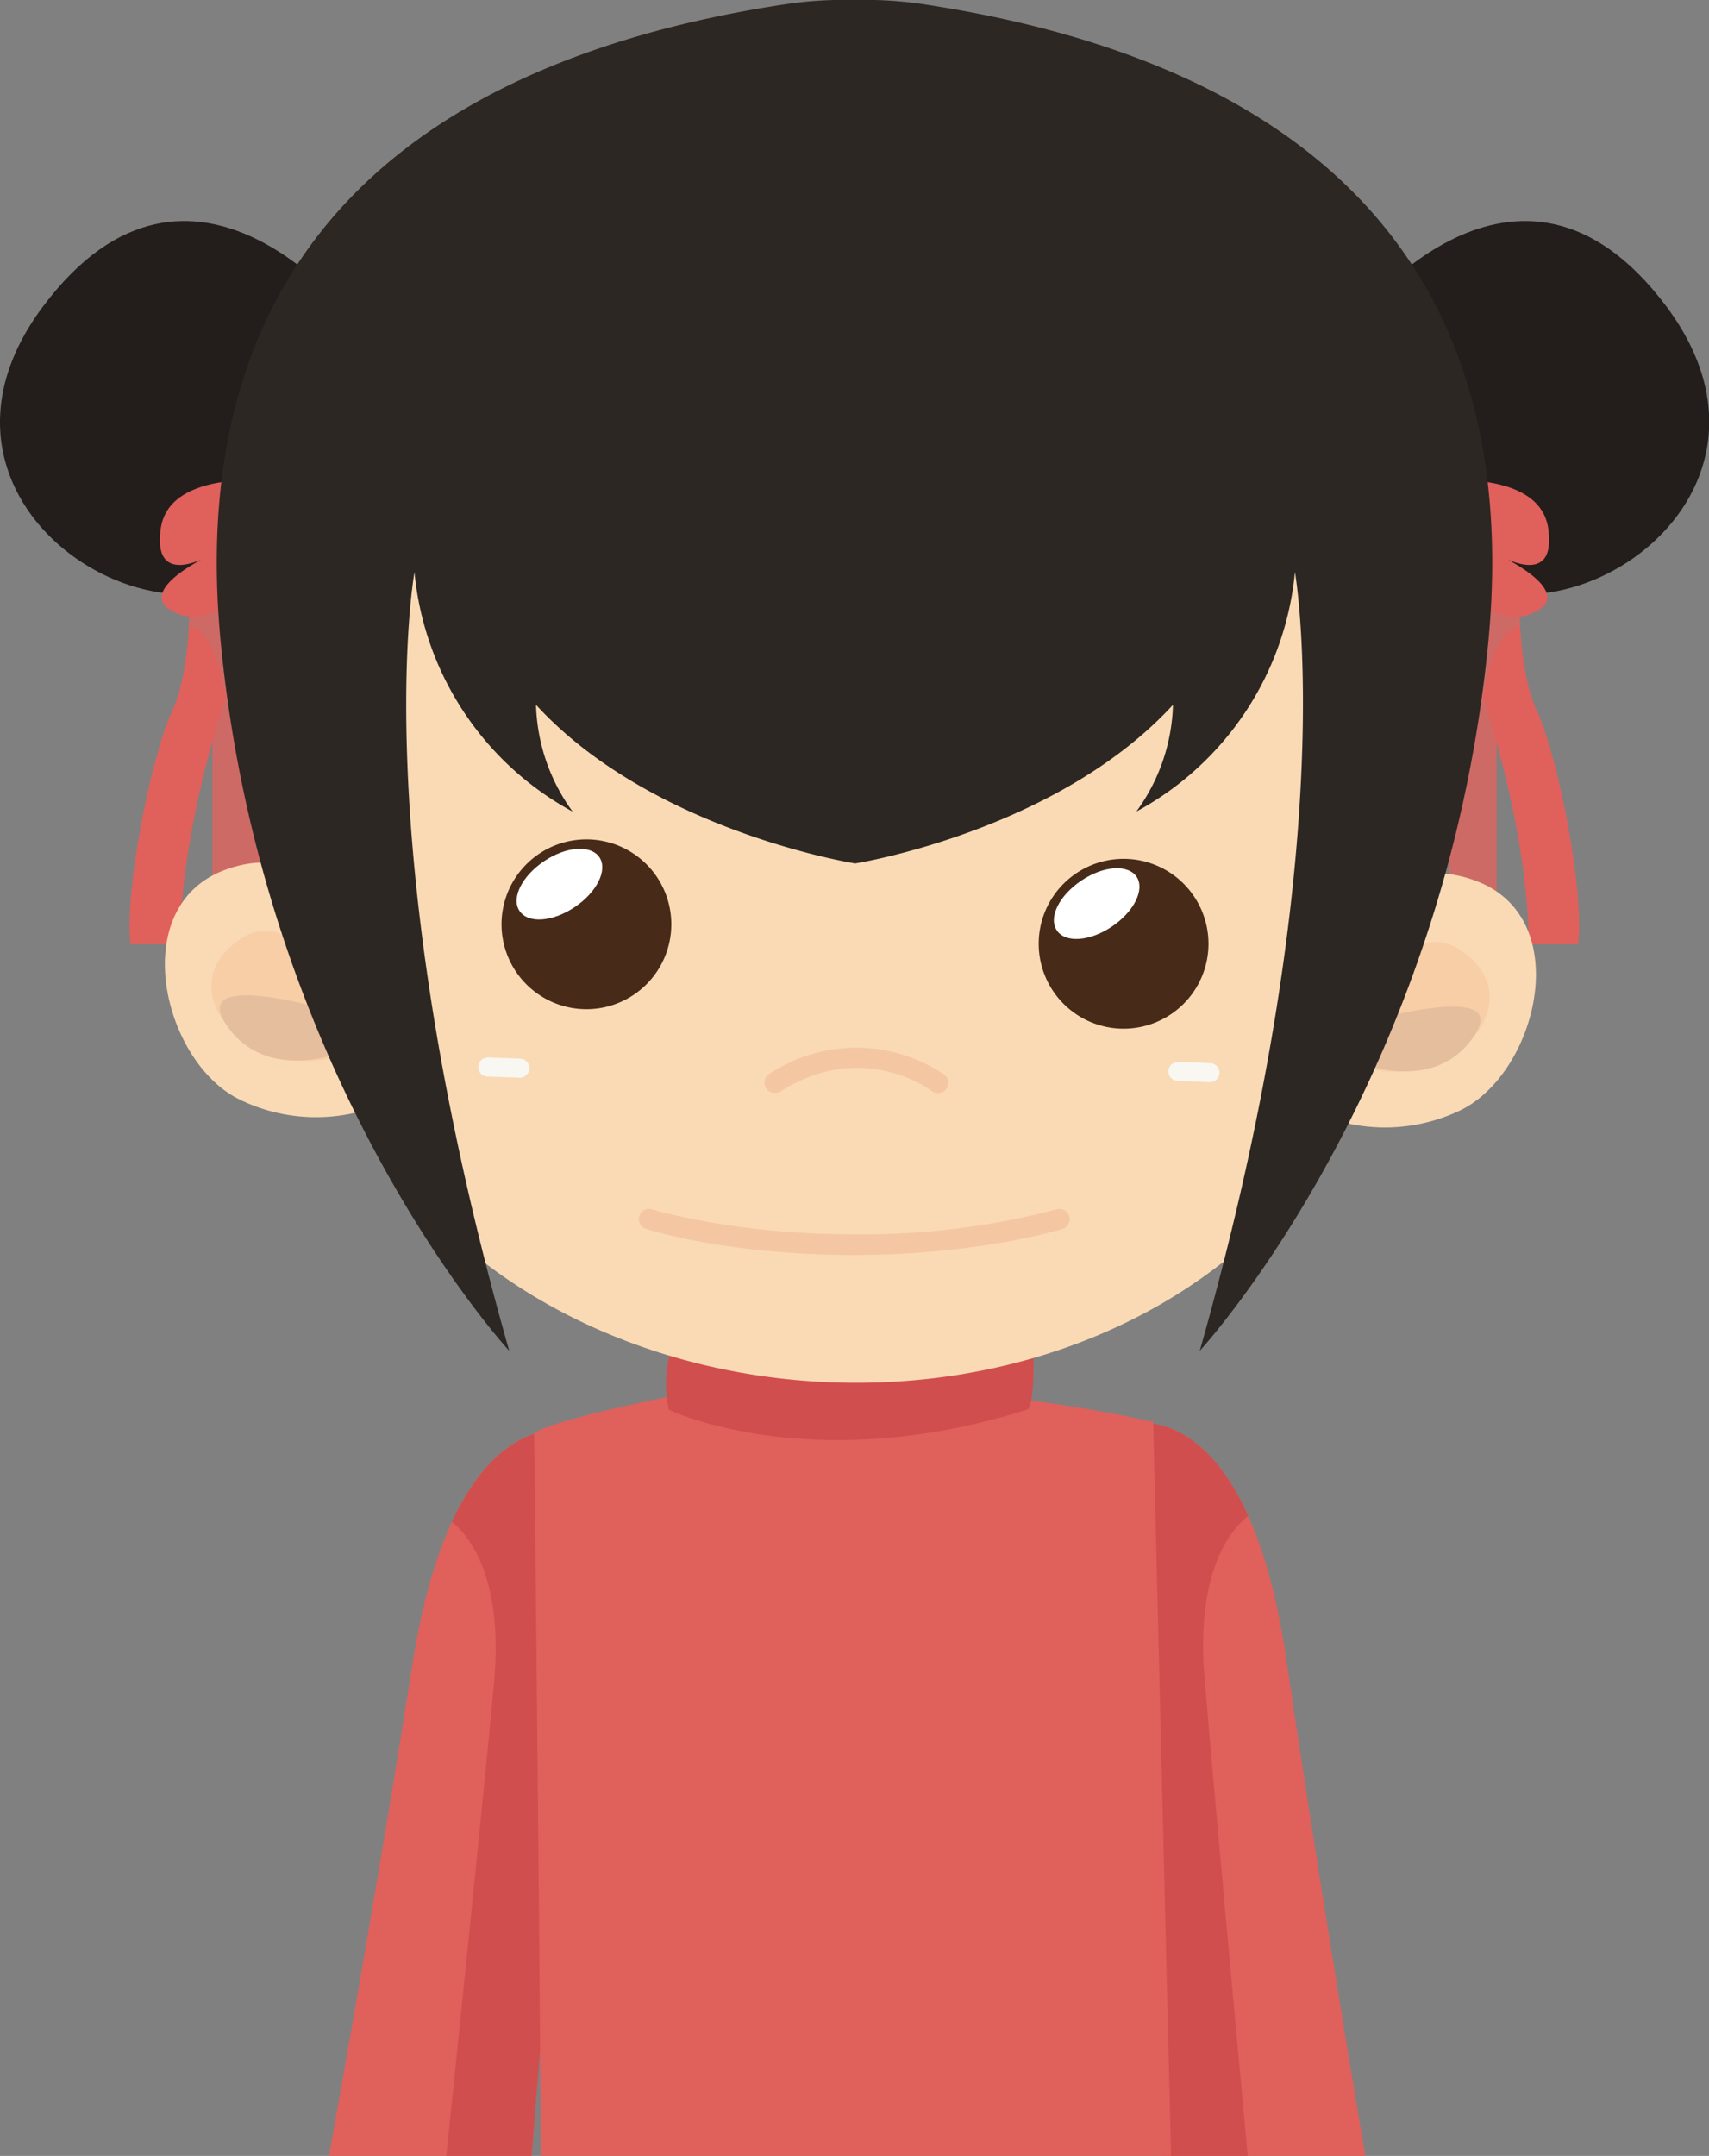 <svg xmlns="http://www.w3.org/2000/svg" viewBox="0 0 206.16 260"><rect x="0" y="0" width="206.16" height="260" fill="#808080" stroke="none"/><defs><style>.cls-1{fill:#e0605c;}.cls-2{fill:#d14e4e;}.cls-3{fill:#231e1b;}.cls-4{fill:#ce6a65;}.cls-5{fill:#f9dab4;}.cls-6{fill:#f9f7f2;}.cls-7{fill:#f7cea6;}.cls-8{fill:#e5be9e;}.cls-9{fill:#3a332d;}.cls-10{fill:#e8dfd9;}.cls-11{fill:#472b18;}.cls-12{fill:#fff;}.cls-13{fill:#2d2723;}.cls-14{fill:#f4c7a2;}</style></defs><title>资源 42</title><g id="图层_2" data-name="图层 2"><g id="Layer_1" data-name="Layer 1"><path class="cls-1" d="M49.74,200.77c-3.56,22.72-8,47.73-10.05,59.23H64.12c1.92-23,6.68-83.79,3.62-87.46C67.74,172.54,54.56,170,49.74,200.77Z"/><path class="cls-2" d="M54.51,183.54c2.05,1.63,6.27,6.63,5.08,19.52-1.12,12.12-4.15,41.47-5.75,56.94H64.12c1.92-23,6.68-83.79,3.62-87.46C67.74,172.54,60.26,171.12,54.51,183.54Z"/><path class="cls-1" d="M155.17,200.08c-4.5-30.78-17.71-28.41-17.71-28.41-3.13,3.69,1.14,66,2.77,88.33H164.7C162.8,248.76,158.56,223.23,155.17,200.08Z"/><path class="cls-2" d="M150.58,182.81c-5.62-12.48-13.12-11.14-13.12-11.14-3.13,3.69,1.14,66,2.77,88.33h10.29c-1.42-15.27-4.21-45.4-5.22-57.73C144.24,189.37,148.52,184.42,150.58,182.81Z"/><path class="cls-1" d="M139.11,171.46a176.09,176.09,0,0,0-39.7-4c-5.53,0-11.1-.24-16.59.58-1.87.28-18.4,3.67-18.38,5,0,0,.76,69.71.78,87h76.05Z"/><path class="cls-2" d="M80.68,170s17,8.26,43.23,0c.72-.23.76-4.45.77-5a11.49,11.49,0,0,0-.61-4c-.4-1.09-1.23-2.55-2.67-2.82-2.19-.41-5.22,1-7.4,1.28-5.33.7-10.66,1.15-16,1.38-2.93.13-5.88.09-8.81,0-2-.06-5.18-1.07-7-.25-1.41.65-1.36,2.55-1.6,3.72A14.17,14.17,0,0,0,80.68,170Z"/><path class="cls-3" d="M42.67,38.5S23.21,12.93,5.21,36.93C-12.66,60.76,20.08,81,33.64,67.19S42.67,38.5,42.67,38.5Z"/><polygon class="cls-4" points="25.62 77.01 25.62 110.92 31.38 110.92 31.38 83.45 25.62 77.01"/><path class="cls-1" d="M22.86,70.93s.35,9.56-2.08,14.78S15,106.92,15.73,113.88h6s-.5-13,6.8-33.65S22.86,70.93,22.86,70.93Z"/><path class="cls-4" d="M22.79,75.39c2.62.73,3.74,4.72,4.45,8.56.4-1.21.81-2.45,1.26-3.72,7.3-20.69-5.64-9.3-5.64-9.3S22.93,72.83,22.79,75.39Z"/><path class="cls-1" d="M33.64,58.06S20.4,56.31,19.38,63.8s6.24,3,6.24,3-9.71,4.44-4.67,7,9.23-3.93,9.23-3.93Z"/><path class="cls-3" d="M163.49,38.5S183,12.93,201,36.93C218.82,60.76,186.08,81,172.52,67.19S163.49,38.5,163.49,38.5Z"/><polygon class="cls-4" points="180.54 77.01 180.54 110.92 174.78 110.92 174.78 83.45 180.54 77.01"/><path class="cls-1" d="M183.3,70.93s-.35,9.56,2.09,14.78,5.73,21.21,5,28.17h-6s.5-13-6.8-33.65S183.3,70.93,183.3,70.93Z"/><path class="cls-4" d="M183.37,75.39c-2.62.73-3.74,4.72-4.45,8.56-.4-1.21-.81-2.45-1.26-3.72-7.31-20.69,5.64-9.3,5.64-9.3S183.23,72.83,183.37,75.39Z"/><path class="cls-1" d="M172.52,58.06s13.24-1.75,14.26,5.74-6.24,3-6.24,3,9.71,4.44,4.67,7S176,69.78,176,69.78Z"/><path class="cls-5" d="M166.6,54.47,41.36,54.32S42,83.73,40.28,97.38c-1,7.83-.44,14.61-.64,17.69-1.85,28.26,28.09,51.47,63.14,51.69s63.63-22.55,63.81-50.87a79.06,79.06,0,0,0-.44-9.38c-.24-2.39-.24-5-.38-7.93C165.2,85.84,166.6,54.47,166.6,54.47Z"/><path class="cls-6" d="M63.86,128.87a1.16,1.16,0,0,1-1.19,1.1l-3.87-.14a1.15,1.15,0,0,1-1.1-1.19h0a1.14,1.14,0,0,1,1.19-1.11l3.86.14a1.16,1.16,0,0,1,1.11,1.2Z"/><path class="cls-6" d="M147.11,129.41a1.16,1.16,0,0,1-1.19,1.1l-3.87-.15a1.14,1.14,0,0,1-1.1-1.19h0a1.14,1.14,0,0,1,1.19-1.1l3.86.14a1.15,1.15,0,0,1,1.11,1.2Z"/><path class="cls-5" d="M158.48,134.13a21,21,0,0,0,17.71-.24c9.29-4.54,13.88-23.2,1.83-27.67s-15.75,9.38-15.75,9.38Z"/><path class="cls-7" d="M164.08,128.45s3.83-20.45,12.77-13.38c5.49,4.33,2.23,10.39-2.87,12.88C170.78,129.51,166.63,129.64,164.08,128.45Z"/><path class="cls-8" d="M164.19,128.22l1.33-5.16s17-4.85,12.23,2S164.19,128.22,164.19,128.22Z"/><path class="cls-5" d="M46.48,133a21,21,0,0,1-17.7-.46c-9.24-4.66-13.58-23.38-1.48-27.69s15.63,9.58,15.63,9.58Z"/><path class="cls-7" d="M41,127.2s-3.56-20.49-12.59-13.54c-5.54,4.26-2.36,10.37,2.7,12.91C34.24,128.17,38.39,128.36,41,127.2Z"/><path class="cls-8" d="M40.85,127l-1.26-5.17s-16.94-5.07-12.26,1.81S40.85,127,40.85,127Z"/><path class="cls-9" d="M76.7,111.35a7.14,7.14,0,1,1-7.14-7.13A7.14,7.14,0,0,1,76.7,111.35Z"/><path class="cls-10" d="M70.74,106.38c.18.86-.89,1.81-2.37,2.11s-2.84-.16-3-1,.89-1.8,2.38-2.1S70.57,105.52,70.74,106.38Z"/><path class="cls-9" d="M142.74,111.35a7.14,7.14,0,1,1-7.13-7.13A7.13,7.13,0,0,1,142.74,111.35Z"/><path class="cls-10" d="M136.78,106.38c.18.86-.89,1.81-2.37,2.11s-2.84-.16-3-1,.9-1.8,2.39-2.1S136.61,105.52,136.78,106.38Z"/><path class="cls-11" d="M144.07,108.15a10.24,10.24,0,1,1-14.2-2.86A10.23,10.23,0,0,1,144.07,108.15Z"/><path class="cls-12" d="M137.12,105.75c1,1.53-.32,4.2-3,6s-5.64,2-6.65.43.31-4.2,3-6S136.1,104.22,137.12,105.75Z"/><path class="cls-11" d="M79.27,105.8a10.24,10.24,0,1,1-14.2-2.86A10.24,10.24,0,0,1,79.27,105.8Z"/><path class="cls-12" d="M72.32,103.4c1,1.53-.31,4.2-3,6s-5.64,2-6.66.44.32-4.21,3-6S71.3,101.87,72.32,103.4Z"/><path class="cls-13" d="M111.34.5a48.33,48.33,0,0,0-8.26-.5,48.54,48.54,0,0,0-8.27.5C58,6.07,21.43,24.5,26.65,77.71s34.78,85.2,34.78,85.2C44,101.7,50,69,50,69A36.76,36.76,0,0,0,69.08,97.88,22.84,22.84,0,0,1,64.66,85c14,15.27,38.5,19.13,38.5,19.13S127.47,100.28,141.5,85a22.84,22.84,0,0,1-4.42,12.87A36.76,36.76,0,0,0,156.21,69s5.91,32.69-11.48,93.9c0,0,29.56-32,34.78-85.2S148.21,6.07,111.34.5Z"/><path class="cls-14" d="M93.46,131.8a1.24,1.24,0,0,1-.67-2.28,19,19,0,0,1,21.11.06,1.23,1.23,0,1,1-1.49,2c-.35-.26-8.45-6.19-18.29.06A1.27,1.27,0,0,1,93.46,131.8Z"/><path class="cls-14" d="M102.92,151.35c-15,0-24.57-3-25-3.15a1.23,1.23,0,1,1,.75-2.35c.1,0,9.66,3,24.22,3a92.22,92.22,0,0,0,24.55-3,1.23,1.23,0,0,1,1.54.81,1.24,1.24,0,0,1-.81,1.55C127.78,148.33,117.9,151.35,102.92,151.35Z"/></g></g></svg>